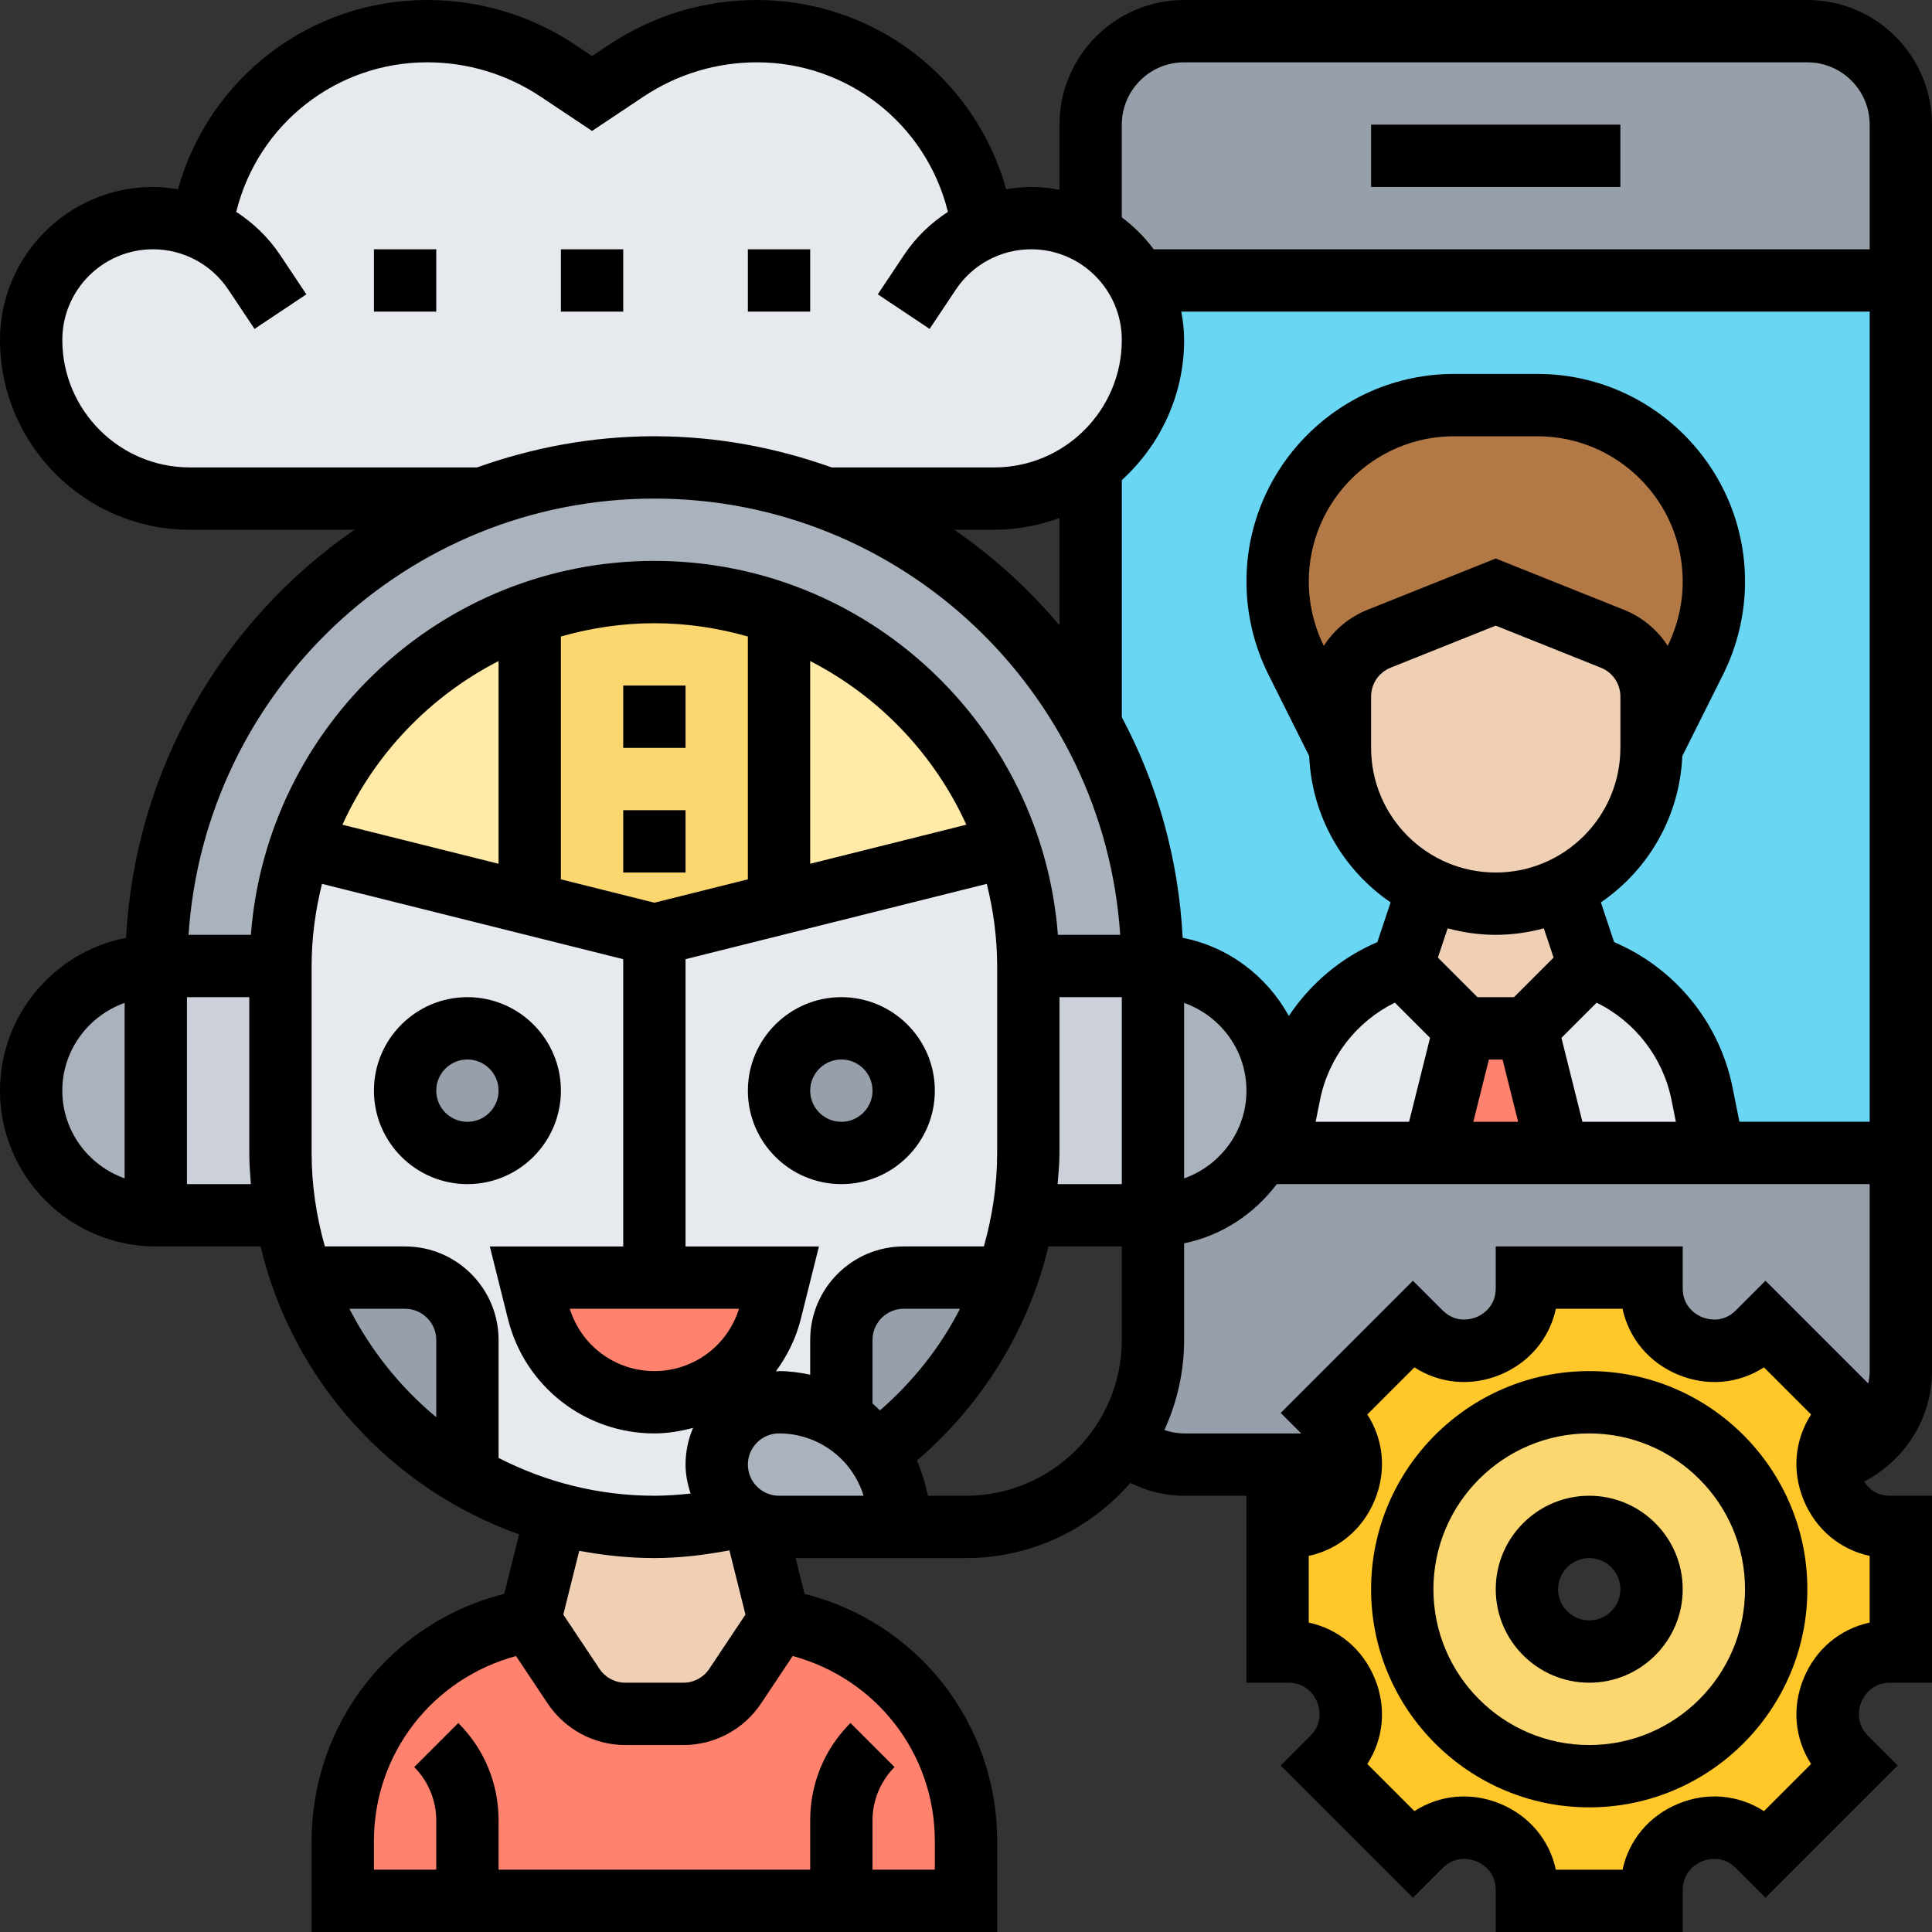 <svg id="_x33_0" enable-background="new 0 0 62 62" height="512" viewBox="0 0 62 62" width="512" xmlns="http://www.w3.org/2000/svg"><rect x="0" y="0" width="62" height="62" fill="#333333" stroke="none"/><g><g><g><path d="m61 4v5h-24.49-.01c-.17-.31-.39-.6-.64-.86-.26-.25-.55-.47-.86-.64v-3.5c0-1.66 1.34-3 3-3h20c1.66 0 3 1.34 3 3z" fill="#969faa"/></g><g><path d="m42.76 45.59c.41.41.59.92.59 1.41h-.01-5.34c-.75 0-1.44-.28-1.97-.73.62-.94.97-2.06.97-3.27v-4c1.1 0 2.1-.45 2.83-1.17.24-.25.46-.53.63-.83h.54 5 4 5 6v7c0 1.43-1 2.63-2.35 2.93.01-.46.19-.94.59-1.34l.25-.25-2.83-2.83-.25.25c-1.26 1.26-3.41.36-3.41-1.42v-.34h-4v.34c0 1.78-2.15 2.68-3.41 1.42l-.25-.25-2.83 2.83z" fill="#969faa"/></g><g><path d="m44.46 27.54 1.37.97-.83 2.49c-.93.31-1.74.86-2.36 1.56-.63.71-1.07 1.58-1.26 2.54l-.38 1.9h-.54l.54-2c0-2.21-1.79-4-4-4 0-2.81-.72-5.45-2-7.75v-8.3c1.22-.93 2-2.39 2-4.04 0-.69-.18-1.34-.49-1.91h24.49v28h-6l-.38-1.9c-.19-.96-.63-1.83-1.26-2.54-.62-.7-1.43-1.25-2.36-1.56l-.83-2.49c1.68-.81 2.83-2.53 2.83-4.51l1.4-2.8c.4-.79.6-1.66.6-2.54 0-3.12-2.54-5.66-5.66-5.66h-2.68c-1.56 0-2.98.64-4 1.66s-1.66 2.44-1.66 4c0 .88.2 1.75.6 2.54l1.4 2.8c0 1.38.56 2.63 1.46 3.54z" fill="#69d6f4"/></g><g><path d="m6.42 7.31.2-.77c.4-1.63 1.34-3.02 2.59-3.99 1.25-.98 2.82-1.55 4.5-1.55 1.49 0 2.95.44 4.2 1.27l1.09.73 1.09-.73c1.25-.83 2.71-1.27 4.2-1.27 3.36 0 6.28 2.28 7.09 5.54l.2.77c.47-.2.98-.31 1.51-.31.69 0 1.34.18 1.91.5.31.17.6.39.86.64.25.26.47.55.64.86h.01c.31.57.49 1.22.49 1.91 0 1.65-.78 3.11-2 4.04-.85.66-1.92 1.05-3.09 1.05h-5.33c-1.73-.65-3.62-1-5.58-1s-3.85.35-5.58 1h-9.33c-2.81 0-5.09-2.28-5.09-5.09 0-1.08.44-2.06 1.14-2.77.71-.7 1.69-1.14 2.77-1.14.53 0 1.04.11 1.51.31z" fill="#e6e9ed"/></g><g><path d="m49 33 1 4h-4l1-4z" fill="#ff826e"/></g><g><path d="m49 33 2-2c.93.31 1.74.86 2.36 1.56.63.71 1.07 1.58 1.26 2.54l.38 1.9h-5z" fill="#e6e9ed"/></g><g><path d="m47 33-1 4h-5l.38-1.9c.19-.96.63-1.83 1.26-2.54.62-.7 1.43-1.25 2.36-1.56z" fill="#e6e9ed"/></g><g><path d="m45.83 28.51 2.17.49c.78 0 1.52-.18 2.17-.49l.83 2.49-2 2h-2l-2-2z" fill="#f0d0b4"/></g><g><path d="m51.74 20.5-3.74-1.5-3.74 1.5c-.76.3-1.26 1.04-1.26 1.85v1.65l-1.4-2.8c-.4-.79-.6-1.66-.6-2.54 0-1.56.64-2.98 1.66-4s2.44-1.66 4-1.66h2.68c3.12 0 5.66 2.54 5.66 5.66 0 .88-.2 1.75-.6 2.54l-1.4 2.8v-1.65c0-.81-.5-1.55-1.26-1.85z" fill="#b27946"/></g><g><path d="m53 24c0 1.98-1.15 3.7-2.83 4.51-.65.31-1.39.49-2.17.49l-2.17-.49-1.37-.97c-.9-.91-1.46-2.16-1.46-3.54v-1.65c0-.81.5-1.55 1.26-1.85l3.74-1.5 3.74 1.5c.76.3 1.26 1.04 1.26 1.85z" fill="#f0d0b4"/></g><g><path d="m45.59 42.76c1.26 1.26 3.41.36 3.41-1.42v-.34h4v.34c0 1.78 2.15 2.68 3.41 1.42l.25-.25 2.83 2.83-.25.25c-.4.4-.58.88-.59 1.34-.02 1.05.78 2.07 2.01 2.07h.34v4h-.34c-1.78 0-2.68 2.15-1.42 3.41l.25.25-2.83 2.83-.25-.25c-1.26-1.26-3.41-.36-3.41 1.42v.34h-4v-.34c0-1.78-2.15-2.68-3.41-1.42l-.25.25-2.83-2.83.25-.25c1.26-1.26.36-3.41-1.42-3.41h-.34v-4h.34c1.2 0 2-.97 2.01-2 0-.49-.18-1-.59-1.41l-.25-.25 2.83-2.83zm-.59 8.24c0 3.31 2.69 6 6 6s6-2.69 6-6-2.69-6-6-6-6 2.69-6 6z" fill="#ffc729"/></g><g><path d="m51 45c3.31 0 6 2.69 6 6s-2.69 6-6 6-6-2.69-6-6 2.69-6 6-6zm2 6c0-1.1-.9-2-2-2s-2 .9-2 2 .9 2 2 2 2-.9 2-2z" fill="#fcd770"/></g><g><path d="m27 61h-12-4v-1.92c0-3.51 2.54-6.5 6-7.08l1.41 2.11c.37.56.99.89 1.66.89h1.86c.67 0 1.29-.33 1.66-.89l1.41-2.11c1.73.29 3.23 1.18 4.3 2.44 1.06 1.26 1.7 2.88 1.7 4.64v1.92z" fill="#ff826e"/></g><g><path d="m24.21 48.84.79 3.16-1.41 2.11c-.37.56-.99.89-1.66.89h-1.86c-.67 0-1.29-.33-1.66-.89l-1.41-2.11.85-3.42c1 .28 2.06.42 3.15.42.99 0 1.95-.12 2.87-.35.11.07.22.14.34.19z" fill="#f0d0b4"/></g><g><path d="m32.37 27.16-7.37 1.84-4 1-4-1-7.37-1.84c-.41 1.2-.63 2.49-.63 3.84v6c0 .68.06 1.35.17 2 .11.69.28 1.36.51 2h.01 3.31c1.1 0 2 .9 2 2v4.39.01c.88.51 1.84.91 2.85 1.18 1 .28 2.06.42 3.15.42.99 0 1.95-.12 2.87-.35-.52-.36-.87-.97-.87-1.65 0-.55.22-1.05.59-1.41.36-.37.86-.59 1.41-.59.73 0 1.41.2 2 .56v-2.56c0-.14.01-.27.04-.4.19-.91 1-1.6 1.96-1.6h3.31c.23-.64.41-1.31.52-2 .11-.65.17-1.32.17-2v-6c0-1.35-.22-2.64-.63-3.84z" fill="#e6e9ed"/></g><g><path d="m25 41-.27 1.09c-.03.11-.06.21-.09.31-.53 1.55-1.99 2.6-3.64 2.6-1.76 0-3.3-1.2-3.73-2.91l-.27-1.09h4z" fill="#ff826e"/></g><g><path d="m37 31v8h-4.17c.11-.65.17-1.32.17-2v-6z" fill="#ccd1d9"/></g><g><path d="m9.17 39h-4.17v-8h4v6c0 .68.06 1.35.17 2z" fill="#ccd1d9"/></g><g><path d="m37 31h-4c0-1.35-.22-2.64-.63-3.84-.59-1.77-1.59-3.36-2.88-4.65-1.25-1.25-2.78-2.23-4.49-2.82v-.01c-1.25-.44-2.6-.68-4-.68s-2.75.24-4 .68v.01c-3.46 1.21-6.2 3.98-7.37 7.47-.41 1.2-.63 2.49-.63 3.84h-4c0-6.88 4.33-12.74 10.42-15 1.73-.65 3.62-1 5.58-1s3.85.35 5.58 1c2.18.81 4.13 2.07 5.74 3.68 1.05 1.06 1.96 2.26 2.68 3.57 1.28 2.3 2 4.94 2 7.75z" fill="#aab2bd"/></g><g><path d="m5 31v8c-1.1 0-2.1-.45-2.83-1.17-.72-.73-1.17-1.73-1.17-2.83 0-2.21 1.79-4 4-4z" fill="#aab2bd"/></g><g><path d="m41 35-.54 2c-.17.3-.39.58-.63.83-.73.72-1.73 1.17-2.83 1.17v-8c2.21 0 4 1.79 4 4z" fill="#aab2bd"/></g><g><path d="m28.73 47.91.27 1.09h-4c-.28 0-.55-.06-.79-.16-.12-.05-.23-.12-.34-.19-.52-.36-.87-.97-.87-1.65 0-.55.22-1.05.59-1.41.36-.37.86-.59 1.41-.59.73 0 1.41.2 2 .56l.36.25c.3.23.56.51.78.83.27.37.47.8.59 1.27z" fill="#aab2bd"/></g><g><path d="m32.31 41c-.8 2.27-2.26 4.23-4.16 5.64h-.01c-.22-.32-.48-.6-.78-.83l-.36-.25v-2.56c0-.14.01-.27.04-.4.19-.91 1-1.6 1.96-1.6z" fill="#969faa"/></g><g><path d="m15 43v4.39.01c-.91-.53-1.75-1.17-2.49-1.91-1.25-1.25-2.23-2.78-2.82-4.49h3.31c1.1 0 2 .9 2 2z" fill="#969faa"/></g><g><circle cx="27" cy="35" fill="#969faa" r="2"/></g><g><circle cx="15" cy="35" fill="#969faa" r="2"/></g><g><path d="m32.37 27.16-7.37 1.84v-9.31c1.71.59 3.24 1.57 4.49 2.82 1.29 1.29 2.29 2.88 2.88 4.65z" fill="#ffeaa7"/></g><g><path d="m17 19.69v9.31l-7.37-1.84c1.17-3.49 3.91-6.26 7.37-7.47z" fill="#ffeaa7"/></g><g><path d="m25 29-4 1-4-1v-9.31-.01c1.25-.44 2.6-.68 4-.68s2.75.24 4 .68v.01z" fill="#fcd770"/></g></g><g><path d="m51 48c-1.654 0-3 1.346-3 3s1.346 3 3 3 3-1.346 3-3-1.346-3-3-3zm0 4c-.551 0-1-.449-1-1s.449-1 1-1 1 .449 1 1-.449 1-1 1z"/><path d="m51 44c-3.86 0-7 3.14-7 7s3.14 7 7 7 7-3.14 7-7-3.14-7-7-7zm0 12c-2.757 0-5-2.243-5-5s2.243-5 5-5 5 2.243 5 5-2.243 5-5 5z"/><path d="m18 35c0-1.654-1.346-3-3-3s-3 1.346-3 3 1.346 3 3 3 3-1.346 3-3zm-3 1c-.551 0-1-.449-1-1s.449-1 1-1 1 .449 1 1-.449 1-1 1z"/><path d="m27 38c1.654 0 3-1.346 3-3s-1.346-3-3-3-3 1.346-3 3 1.346 3 3 3zm0-4c.551 0 1 .449 1 1s-.449 1-1 1-1-.449-1-1 .449-1 1-1z"/><path d="m20 26h2v2h-2z"/><path d="m20 22h2v2h-2z"/><path d="m12 8h2v2h-2z"/><path d="m18 8h2v2h-2z"/><path d="m24 8h2v2h-2z"/><path d="m62 44v-40c0-2.206-1.794-4-4-4h-20c-2.206 0-4 1.794-4 4v2.092c-.295-.056-.597-.092-.908-.092-.272 0-.539.03-.802.074-1.003-3.586-4.255-6.074-7.998-6.074-1.697 0-3.341.498-4.753 1.439l-.539.359-.539-.359c-1.412-.941-3.055-1.439-4.753-1.439-3.743 0-6.995 2.488-7.997 6.074-.264-.044-.531-.074-.803-.074-2.706 0-4.908 2.202-4.908 4.908 0 3.359 2.733 6.092 6.092 6.092h5.286c-4.217 2.907-7.044 7.669-7.332 13.096-2.302.448-4.046 2.474-4.046 4.904 0 2.757 2.243 5 5 5h3.363c1.022 4.302 4.182 7.775 8.296 9.239l-.478 1.91c-3.618.906-6.181 4.143-6.181 7.934v2.917h22v-2.917c0-3.791-2.563-7.027-6.182-7.933l-.287-1.15h5.469c2.103 0 3.988-.937 5.272-2.41.537.258 1.123.41 1.728.41h2v6h1.343c.62 0 .864.472.924.617s.222.651-.217 1.09l-.95.95 4.243 4.243.95-.95c.439-.439.945-.277 1.09-.217s.617.304.617.924v1.343h6v-1.343c0-.62.472-.864.617-.924.145-.061.651-.223 1.09.217l.95.95 4.243-4.243-.95-.95c-.438-.438-.277-.945-.217-1.09s.304-.617.924-.617h1.343v-6h-1.343c-.461 0-.713-.261-.837-.454 1.303-.673 2.18-2.025 2.18-3.546zm-18.114-24.432c-.593.237-1.074.647-1.404 1.157-.314-.639-.482-1.35-.482-2.062 0-2.571 2.092-4.663 4.663-4.663h2.674c2.571 0 4.663 2.092 4.663 4.663 0 .712-.168 1.424-.482 2.062-.329-.509-.81-.919-1.404-1.156l-4.114-1.646zm.114 2.786c0-.411.247-.776.629-.928l3.371-1.349 3.371 1.349c.382.152.629.517.629.928v1.646c0 2.206-1.794 4-4 4s-4-1.794-4-4zm4 7.646c.534 0 1.05-.077 1.543-.209l.313.939-1.27 1.27h-1.172l-1.27-1.27.313-.939c.493.132 1.009.209 1.543.209zm-3.238 2.176 1.13 1.13-.673 2.694h-2.999l.141-.703c.272-1.364 1.171-2.516 2.401-3.121zm3.019 1.824h.438l.5 2h-1.438zm3 2-.673-2.693 1.13-1.13c1.23.605 2.129 1.756 2.402 3.121l.14.702zm5.039 0-.219-1.095c-.418-2.095-1.855-3.843-3.802-4.671l-.425-1.276c1.516-1.035 2.528-2.746 2.613-4.695l1.31-2.62c.46-.92.703-1.951.703-2.979 0-3.675-2.989-6.664-6.663-6.664h-2.674c-3.674 0-6.663 2.989-6.663 6.663 0 1.029.243 2.059.703 2.98l1.31 2.62c.085 1.949 1.097 3.661 2.613 4.695l-.425 1.276c-1.17.498-2.149 1.332-2.841 2.369-.704-1.276-1.932-2.22-3.406-2.507-.135-2.547-.816-4.949-1.954-7.08v-7.609c1.225-1.115 2-2.717 2-4.5 0-.311-.036-.613-.092-.908h22.092v26h-4.18zm-21.82 1v-5h2v6h-2.06c.026-.333.06-.664.06-1zm-3.378-20h1.286c.736 0 1.438-.138 2.092-.378v3.446c-.983-1.167-2.119-2.2-3.378-3.068zm7.378 15.184c1.161.414 2 1.514 2 2.816s-.839 2.402-2 2.816zm-2-28.184c0-1.103.897-2 2-2h20c1.103 0 2 .897 2 2v4h-22.976c-.29-.39-.634-.734-1.024-1.024zm-29.908 11c-2.257 0-4.092-1.835-4.092-4.092 0-1.603 1.305-2.908 2.908-2.908.975 0 1.879.484 2.42 1.295l.84 1.26 1.664-1.109-.84-1.26c-.376-.565-.861-1.029-1.411-1.387l.005-.018c.703-2.815 3.221-4.781 6.122-4.781 1.301 0 2.561.381 3.644 1.103l1.648 1.099 1.648-1.099c1.082-.722 2.343-1.103 3.644-1.103 2.901 0 5.419 1.966 6.123 4.78l.005.019c-.55.358-1.035.822-1.411 1.387l-.84 1.26 1.664 1.109.84-1.26c.539-.811 1.444-1.295 2.419-1.295 1.603 0 2.908 1.305 2.908 2.908 0 2.257-1.835 4.092-4.092 4.092h-5.219c-1.782-.636-3.692-1-5.689-1s-3.907.364-5.689 1zm14.908 1c7.933 0 14.431 6.195 14.949 14h-2c-.513-6.701-6.118-12-12.949-12s-12.436 5.299-12.949 12h-2c.518-7.805 7.016-14 14.949-14zm7.239 29.262c-.081-.073-.154-.153-.239-.221v-2.041c0-.551.449-1 1-1h1.807c-.627 1.228-1.498 2.328-2.568 3.262zm3.761-14.262v6c0 1.035-.156 2.038-.426 3h-2.574c-1.654 0-3 1.346-3 3v1.116c-.325-.069-.657-.116-1-.116-.035 0-.068.009-.102.01.362-.494.644-1.055.8-1.678l.583-2.332h-4.281v-9.219l9.667-2.417c.21.846.333 1.726.333 2.636zm-9.837 16.93c-.386.041-.774.07-1.163.07-1.801 0-3.498-.444-5-1.214v-3.786c0-1.654-1.346-3-3-3h-2.574c-.271-.955-.426-1.959-.426-3v-6c0-.91.123-1.79.333-2.636l9.667 2.417v9.219h-4.281l.583 2.332c.54 2.16 2.472 3.668 4.698 3.668.43 0 .842-.072 1.242-.178-.155.362-.242.76-.242 1.178 0 .327.066.636.163.93zm8.848-21.464-5.011 1.253v-6.505c2.207 1.133 3.98 2.987 5.011 5.252zm-7.011 1.753-3 .75-3-.75v-7.793c.955-.271 1.959-.426 3-.426s2.045.155 3 .426zm-3 15.781c-1.253 0-2.348-.814-2.714-2h5.429c-.367 1.186-1.462 2-2.715 2zm-5-16.281-5.011-1.253c1.03-2.266 2.803-4.119 5.011-5.252zm-14 7.281c0-1.302.839-2.402 2-2.816v5.631c-1.161-.413-2-1.513-2-2.815zm4 3v-6h2v5c0 .338.025.669.051 1zm5.214 4h1.786c.551 0 1 .449 1 1v2.479c-1.151-.953-2.098-2.139-2.786-3.479zm9.786 8c.811 0 1.615-.098 2.408-.247l.515 2.06-1.161 1.741c-.186.279-.497.446-.832.446h-1.86c-.335 0-.646-.167-.832-.445l-1.161-1.741.512-2.047c.783.147 1.587.233 2.411.233zm9 9.083v.917h-2v-1.586c0-.635.258-1.258.707-1.707l-1.414-1.414c-.834.833-1.293 1.942-1.293 3.121v1.586h-10v-1.586c0-1.179-.459-2.288-1.293-3.121l-1.414 1.414c.449.449.707 1.072.707 1.707v1.586h-2v-.917c0-2.822 1.89-5.214 4.56-5.939l1.014 1.521c.558.835 1.491 1.335 2.496 1.335h1.859c1.005 0 1.938-.5 2.496-1.336l1.014-1.521c2.671.726 4.561 3.118 4.561 5.94zm-5-11.083c-.551 0-1-.449-1-1s.449-1 1-1c1.253 0 2.348.814 2.714 2zm6 0h-1.219l-.083-.332c-.069-.277-.163-.542-.275-.795 2.101-1.798 3.585-4.211 4.222-6.873h2.355v3c0 2.757-2.243 5-5 5zm7-2c-.218 0-.43-.04-.633-.108.403-.883.633-1.86.633-2.892v-3.101c1.213-.247 2.253-.946 2.974-1.899h19.026v6c0 .137-.018.269-.044.399l-3.299-3.299-.95.95c-.439.439-.945.276-1.09.217-.145-.06-.617-.304-.617-.924v-1.343h-6v1.343c0 .62-.472.864-.617.924-.146.059-.652.221-1.09-.217l-.95-.95-4.243 4.243.657.657zm22 3.931v2.139c-.947.204-1.728.849-2.115 1.783s-.291 1.941.235 2.756l-1.512 1.512c-.815-.526-1.824-.622-2.756-.235-.934.387-1.579 1.167-1.783 2.115h-2.139c-.204-.947-.849-1.728-1.783-2.115-.933-.386-1.941-.291-2.756.235l-1.512-1.512c.526-.814.622-1.822.235-2.756s-1.167-1.579-2.115-1.783v-2.139c.947-.204 1.728-.849 2.115-1.783s.291-1.941-.235-2.756l1.512-1.512c.814.525 1.823.622 2.756.235.934-.387 1.579-1.167 1.783-2.115h2.139c.204.947.849 1.728 1.783 2.115.934.388 1.941.291 2.756-.235l1.512 1.512c-.526.814-.622 1.822-.235 2.756s1.168 1.579 2.115 1.783z"/><path d="m44 4h8v2h-8z"/></g></g></svg>